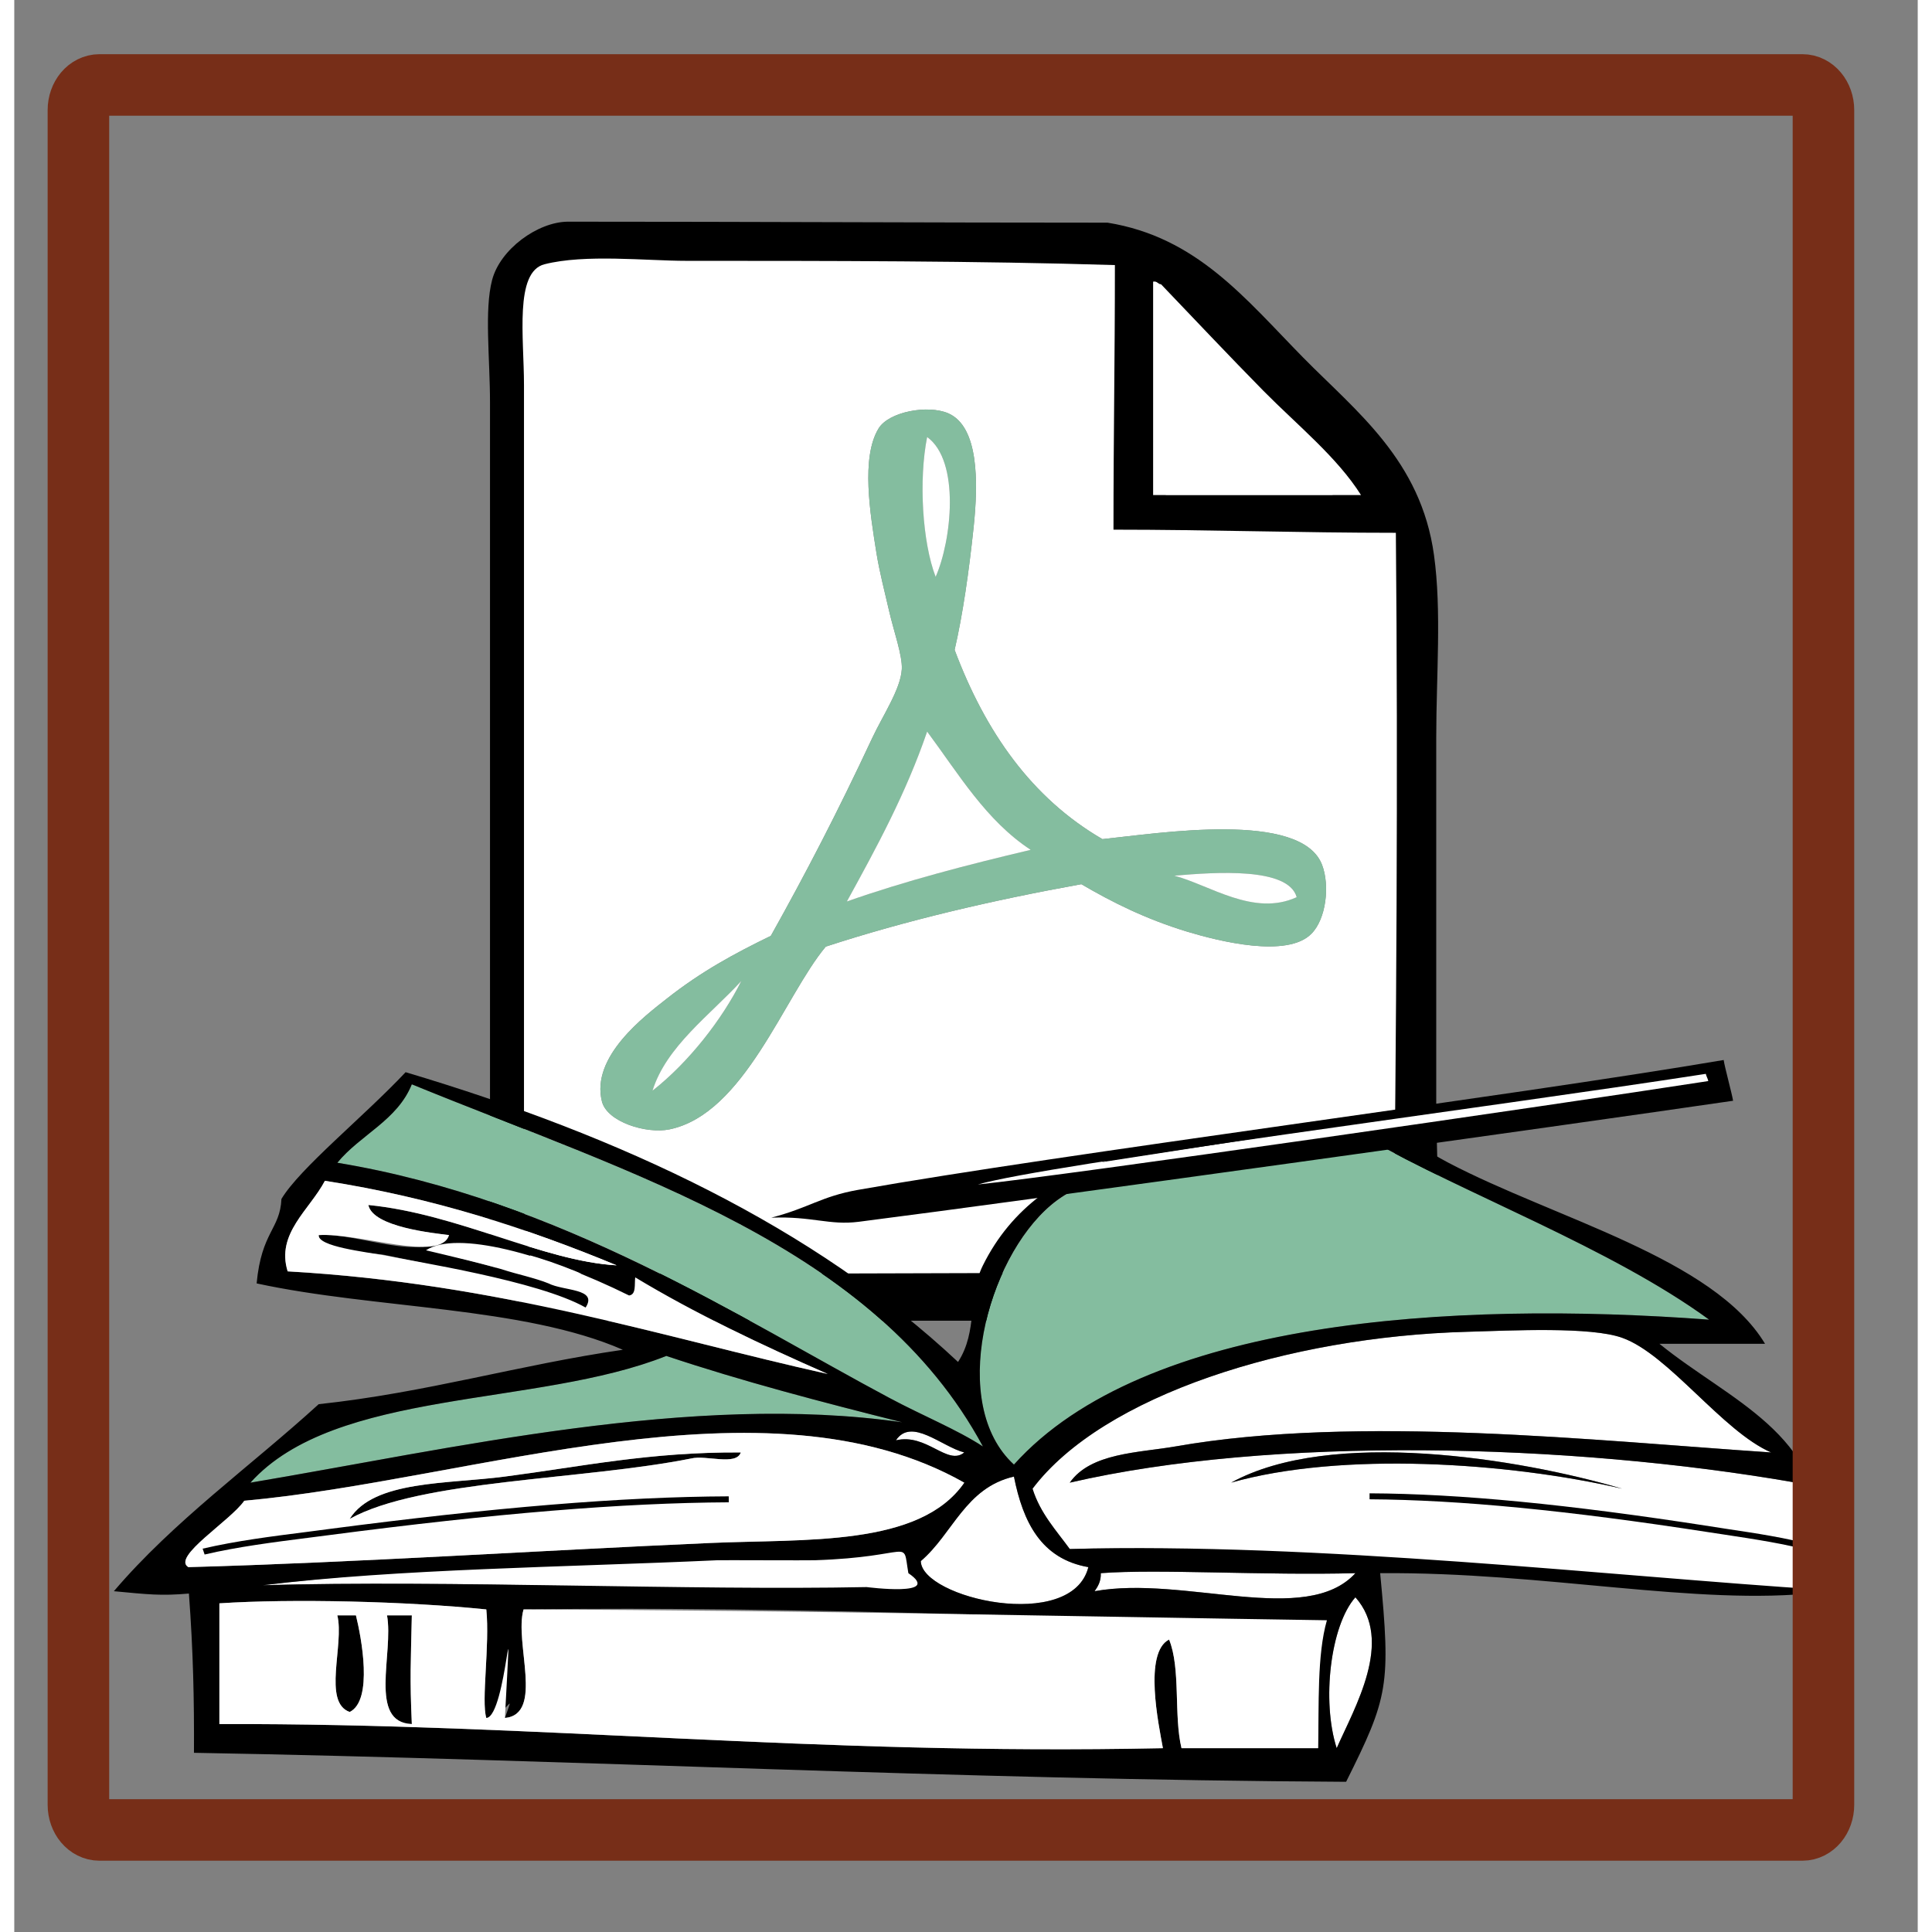 <?xml version="1.0" encoding="UTF-8" standalone="no"?>
<!-- Created with Inkscape (http://www.inkscape.org/) -->

<svg
   version="1.1"
   id="svg2"
   xml:space="preserve"
   width="16"
   height="16"
   viewBox="0 0 41.217 41.835"
   sodipodi:docname="annotated pdf-button.ai.svg"
   inkscape:version="1.1 (ce6663b3b7, 2021-05-25)"
   xmlns:inkscape="http://www.inkscape.org/namespaces/inkscape"
   xmlns:sodipodi="http://sodipodi.sourceforge.net/DTD/sodipodi-0.dtd"
   xmlns="http://www.w3.org/2000/svg"
   xmlns:svg="http://www.w3.org/2000/svg"><rect x="0" y="0" width="41.217" height="41.835" fill="#808080" stroke="none"/><defs
     id="defs6"><clipPath
       clipPathUnits="userSpaceOnUse"
       id="clipPath16"><path
         d="M 0,31.376 H 30.913 V 0 H 0 Z"
         id="path14" /></clipPath></defs><sodipodi:namedview
     id="namedview4"
     pagecolor="#ffffff"
     bordercolor="#666666"
     borderopacity="1.0"
     inkscape:pageshadow="2"
     inkscape:pageopacity="0.0"
     inkscape:pagecheckerboard="0"
     showgrid="false"
     inkscape:zoom="20.174334"
     inkscape:cx="20.62026"
     inkscape:cy="20.892883"
     inkscape:window-width="1848"
     inkscape:window-height="1016"
     inkscape:window-x="2632"
     inkscape:window-y="775"
     inkscape:window-maximized="1"
     inkscape:current-layer="g8" /><g
     id="g8"
     inkscape:groupmode="layer"
     inkscape:label="annotated pdf-button"
     transform="matrix(1.333,0,0,-1.333,0,41.835)"><g
       id="g10"><g
         id="g12"
         clip-path="url(#clipPath16)"><g
           id="g18"
           transform="translate(18.706,23.342)"><path
             d="M 0,0 H 2.711 C 2.398,0.496 1.887,0.909 1.441,1.361 0.987,1.825 0.535,2.306 0.104,2.76 0.061,2.762 0.057,2.804 0,2.794 Z m -7.444,3.354 c -0.606,0 -1.515,0.155 -2.127,0 C -10.026,3.237 -9.88,2.244 -9.88,1.536 v -11.874 c 0,-0.66 -0.075,-1.359 0.103,-1.886 3.13,-0.129 6.601,-0.069 9.812,-0.069 1.087,0 2.18,-0.087 3.191,0.103 0.137,3.541 0.068,7.474 0.034,11.072 h -4.357 v 4.436 c -2.06,0.064 -4.244,0.036 -6.347,0.036 m -2.274,1.087 c 2.973,0 5.85,-0.016 8.772,-0.016 C 0.505,4.19 1.287,3.195 2.23,2.235 3.094,1.357 4.145,0.567 4.357,-0.978 4.482,-1.882 4.393,-2.928 4.393,-3.946 v -5.938 c 0,-1.512 0.271,-3.325 -1.065,-3.528 H -9.915 c -0.463,0.173 -0.834,0.419 -0.995,0.943 -0.132,0.433 -0.068,1.327 -0.068,2.026 V 1.502 c 0,0.72 -0.094,1.5 0.034,1.991 0.131,0.502 0.74,0.942 1.226,0.948"
             style="fill:#000000;fill-opacity:1;fill-rule:evenodd;stroke:none"
             id="path20" /></g><g
           id="g22"
           transform="translate(19.049,16.251)"><path
             d="M 0,0 C 0.522,-0.158 1.632,-0.435 2.023,-0.034 2.262,0.207 2.323,0.749 2.195,1.084 1.857,1.97 -0.459,1.596 -1.373,1.502 -2.524,2.17 -3.274,3.245 -3.774,4.576 -3.64,5.158 -3.542,5.844 -3.465,6.567 -3.387,7.31 -3.383,8.203 -3.877,8.419 -4.21,8.563 -4.844,8.445 -5.009,8.173 -5.297,7.701 -5.146,6.789 -5.043,6.147 -4.993,5.835 -4.909,5.517 -4.837,5.205 -4.766,4.891 -4.619,4.483 -4.632,4.262 -4.65,3.938 -4.94,3.512 -5.112,3.145 -5.67,1.951 -6.194,0.941 -6.759,-0.069 -7.357,-0.36 -7.885,-0.646 -8.44,-1.082 -8.81,-1.373 -9.687,-2.03 -9.503,-2.759 c 0.083,-0.334 0.723,-0.531 1.097,-0.454 1.218,0.252 1.861,2.157 2.539,2.969 1.299,0.424 2.694,0.751 4.152,1.014 C -1.215,0.477 -0.674,0.206 0,0 m -1.17,10.827 c 0,-1.594 -0.023,-2.702 -0.023,-4.298 1.564,0 3.023,-0.051 4.587,-0.051 0.037,-3.88 0.007,-8.227 -0.039,-12.025 -1.115,-0.022 -2.24,-0.004 -3.411,0 -3.482,0.013 -7.178,-0.03 -10.529,0 -0.191,0.569 -0.184,0.911 -0.184,1.622 V 8.881 c 0,0.763 -0.157,1.834 0.332,1.959 0.659,0.169 1.657,0.056 2.308,0.056 2.263,0 4.743,0 6.959,-0.069"
             style="fill:#ffffff;fill-opacity:1;fill-rule:evenodd;stroke:none"
             id="path24" /></g><g
           id="g26"
           transform="translate(18.5,26.809)"><path
             d="m 0,0 c 0.069,0.012 0.074,-0.04 0.129,-0.043 0.538,-0.562 1.1,-1.159 1.666,-1.734 0.555,-0.561 1.193,-1.074 1.582,-1.69 l -3.377,0 z"
             style="fill:#ffffff;fill-opacity:1;fill-rule:evenodd;stroke:none"
             id="path28" /></g><g
           id="g30"
           transform="translate(10.369,13.667)"><path
             d="M 0,0 C 0.587,0.461 1.129,1.156 1.442,1.781 0.939,1.232 0.223,0.718 0,0 M 10.464,3.144 C 10.327,3.633 9.148,3.55 8.476,3.492 9.05,3.342 9.765,2.822 10.464,3.144 M 3.157,3.073 C 4.1,3.406 5.112,3.668 6.142,3.912 5.418,4.386 4.973,5.144 4.46,5.833 4.115,4.823 3.637,3.947 3.157,3.073 M 4.598,8.348 C 4.858,8.93 5.001,10.228 4.46,10.618 4.322,9.921 4.383,8.907 4.598,8.348 M 6.965,3.354 C 5.508,3.091 4.113,2.764 2.814,2.34 2.136,1.528 1.492,-0.377 0.275,-0.629 c -0.374,-0.077 -1.014,0.12 -1.098,0.454 -0.183,0.729 0.694,1.386 1.064,1.677 0.555,0.436 1.082,0.722 1.68,1.013 0.566,1.01 1.09,2.02 1.648,3.214 C 3.74,6.096 4.03,6.522 4.049,6.846 4.062,7.067 3.915,7.475 3.843,7.789 3.772,8.101 3.688,8.419 3.637,8.731 3.535,9.373 3.383,10.285 3.671,10.757 3.837,11.029 4.47,11.146 4.804,11.003 5.297,10.787 5.294,9.894 5.215,9.151 5.139,8.428 5.041,7.742 4.907,7.16 5.407,5.829 6.157,4.754 7.308,4.086 8.222,4.18 10.538,4.554 10.876,3.668 11.004,3.333 10.942,2.791 10.704,2.55 10.313,2.149 9.203,2.426 8.681,2.584 8.007,2.79 7.466,3.061 6.965,3.354"
             style="fill:#84bd9f;fill-opacity:1;fill-rule:evenodd;stroke:none"
             id="path32" /></g><g
           id="g34"
           transform="translate(14.829,24.285)"><path
             d="M 0,0 C 0.541,-0.391 0.397,-1.688 0.138,-2.271 -0.078,-1.711 -0.139,-0.697 0,0"
             style="fill:#ffffff;fill-opacity:1;fill-rule:evenodd;stroke:none"
             id="path36" /></g><g
           id="g38"
           transform="translate(14.829,19.5)"><path
             d="M 0,0 C 0.512,-0.689 0.958,-1.447 1.682,-1.921 0.651,-2.165 -0.36,-2.427 -1.304,-2.76 -0.824,-1.886 -0.346,-1.01 0,0"
             style="fill:#ffffff;fill-opacity:1;fill-rule:evenodd;stroke:none"
             id="path40" /></g><g
           id="g42"
           transform="translate(18.844,17.159)"><path
             d="M 0,0 C 0.673,0.058 1.852,0.141 1.988,-0.349 1.289,-0.67 0.574,-0.15 0,0"
             style="fill:#ffffff;fill-opacity:1;fill-rule:evenodd;stroke:none"
             id="path44" /></g><g
           id="g46"
           transform="translate(11.81,15.448)"><path
             d="M 0,0 C -0.313,-0.625 -0.854,-1.32 -1.442,-1.781 -1.219,-1.063 -0.503,-0.549 0,0"
             style="fill:#ffffff;fill-opacity:1;fill-rule:evenodd;stroke:none"
             id="path48" /></g><g
           id="g50"
           transform="translate(27.532,9.947)"><path
             d="m 0,0 c -4.213,0.315 -9.182,-0.004 -11.293,-2.354 -1.066,0.976 -0.448,3.328 0.605,4.216 1.077,0.91 3.69,0.803 5.143,1.079 C -3.999,2.053 -1.594,1.165 0,0"
             style="fill:#84bd9f;fill-opacity:1;fill-rule:evenodd;stroke:none"
             id="path52" /></g><g
           id="g54"
           transform="translate(19.768,7.3)"><path
             d="M 0,0 C 1.783,0.506 4.484,0.333 6.352,-0.099 4.672,0.395 1.617,0.891 0,0 M 8.771,0.49 C 5.967,0.677 2.054,1.109 -0.908,0.588 -1.504,0.484 -2.283,0.485 -2.622,0 0.652,0.758 5.488,0.645 9.176,0 9.268,-0.466 9.287,-1.493 9.289,-1.783 8.146,-1.712 1.403,-0.968 -2.622,-1.078 -2.845,-0.772 -3.101,-0.499 -3.227,-0.099 -2.084,1.416 0.923,2.37 3.832,2.45 4.567,2.472 5.84,2.536 6.352,2.353 7.105,2.085 7.979,0.834 8.771,0.49"
             style="fill:#ffffff;fill-opacity:1;fill-rule:evenodd;stroke:none"
             id="path56" /></g><g
           id="g58"
           transform="translate(14.424,8.28)"><path
             d="m 0,0 c -3.408,0.488 -7.314,-0.43 -10.587,-0.98 1.379,1.535 4.658,1.221 6.755,2.058 C -2.607,0.668 -1.311,0.329 0,0"
             style="fill:#84bd9f;fill-opacity:1;fill-rule:evenodd;stroke:none"
             id="path60" /></g><g
           id="g62"
           transform="translate(15.432,7.79)"><path
             d="M 0,0 C -0.271,-0.225 -0.611,0.317 -1.11,0.197 -0.859,0.575 -0.363,0.092 0,0"
             style="fill:#ffffff;fill-opacity:1;fill-rule:evenodd;stroke:none"
             id="path64" /></g><g
           id="g66"
           transform="translate(5.449,6.711)"><path
             d="M 0,0 C 0.392,0.628 1.584,0.564 2.521,0.688 3.767,0.85 4.875,1.089 6.353,1.079 6.278,0.858 5.787,1.041 5.547,0.981 3.776,0.629 1.147,0.638 0,0"
             style="fill:#000000;fill-opacity:1;fill-rule:evenodd;stroke:none"
             id="path68" /></g><g
           id="g70"
           transform="translate(26.12,7.201)"><path
             d="M 0,0 C -1.867,0.432 -4.568,0.604 -6.352,0.099 -4.734,0.989 -1.68,0.493 0,0"
             style="fill:#000000;fill-opacity:1;fill-rule:evenodd;stroke:none"
             id="path72" /></g><g
           id="g74"
           transform="translate(16.239,7.398)"><path
             d="M 0,0 C 0.147,-0.739 0.441,-1.337 1.209,-1.471 0.938,-2.538 -1.501,-1.974 -1.513,-1.373 -0.993,-0.93 -0.79,-0.181 0,0"
             style="fill:#ffffff;fill-opacity:1;fill-rule:evenodd;stroke:none"
             id="path76" /></g><g
           id="g78"
           transform="translate(14.604,5.845)"><path
             d="m 0,0 c 0.113,-0.298 0.25,-0.313 -0.784,-0.309 -2.819,0.011 -6.753,0.184 -9.781,0.098 2.227,0.269 5.383,0.411 7.886,0.478 C -0.359,0.328 -0.186,0.653 0,0"
             style="fill:#ffffff;fill-opacity:1;fill-rule:evenodd;stroke:none"
             id="path80" /></g><g
           id="g82"
           transform="translate(21.786,5.829)"><path
             d="M 0,0 C -0.803,-0.879 -2.78,-0.029 -4.236,-0.293 -4.183,-0.215 -4.132,-0.135 -4.135,0 -3.211,0.071 -1.473,-0.04 0,0"
             style="fill:#ffffff;fill-opacity:1;fill-rule:evenodd;stroke:none"
             id="path84" /></g><g
           id="g86"
           transform="translate(21.786,5.438)"><path
             d="M 0,0 C 0.629,-0.707 -0.013,-1.789 -0.304,-2.451 -0.55,-1.688 -0.406,-0.458 0,0"
             style="fill:#ffffff;fill-opacity:1;fill-rule:evenodd;stroke:none"
             id="path88" /></g><g
           id="g90"
           transform="translate(5.248,5.144)"><path
             d="M 0,0 H 0.302 C 0.389,-0.352 0.587,-1.379 0.201,-1.569 -0.244,-1.414 0.116,-0.476 0,0"
             style="fill:#000000;fill-opacity:1;fill-rule:evenodd;stroke:none"
             id="path92" /></g><g
           id="g94"
           transform="translate(6.055,5.144)"><path
             d="M 0,0 H 0.403 C 0.387,-0.792 0.369,-0.998 0.403,-1.766 -0.309,-1.739 0.111,-0.612 0,0"
             style="fill:#000000;fill-opacity:1;fill-rule:evenodd;stroke:none"
             id="path96" /></g><g
           id="g98"
           transform="translate(5.248,12.496)"><path
             d="m 0,0 c 0.373,0.455 0.974,0.688 1.21,1.274 3.595,-1.47 7.519,-2.624 9.277,-5.882 -0.421,0.274 -0.98,0.501 -1.512,0.784 C 6.559,-2.537 3.627,-0.599 0,0"
             style="fill:#84bd9f;fill-opacity:1;fill-rule:evenodd;stroke:none"
             id="path100" /></g><g
           id="g102"
           transform="translate(21.482,2.986)"><path
             d="M 0,0 C 0.291,0.662 0.933,1.744 0.304,2.451 -0.103,1.993 -0.246,0.764 0,0 m -13.814,0.49 c -0.085,0.282 0.059,1.183 0,1.764 -1.292,0.132 -3.159,0.177 -4.336,0.099 V 0.392 C -12.883,0.405 -8.555,-0.119 -2.823,0 -2.893,0.385 -3.14,1.552 -2.723,1.765 -2.531,1.297 -2.649,0.527 -2.521,0 h 2.219 c 0.016,0.703 -0.06,1.496 0.101,2.059 -4.164,0.022 -8.399,0.258 -13.008,0.195 -0.156,-0.534 0.339,-1.701 -0.303,-1.764 0.182,0.518 0.029,0.017 -0.302,0 m 9.982,2.353 C -3.828,2.708 -3.879,2.628 -3.933,2.55 c 1.456,0.263 3.434,-0.586 4.237,0.293 -1.473,-0.04 -3.211,0.071 -4.136,0 m -6.229,0.21 c -2.501,-0.115 -5.155,-0.137 -7.383,-0.406 3.028,0.086 6.924,-0.088 9.807,-0.03 0.009,0 1.249,-0.163 0.679,0.226 -0.101,0.591 0.103,0.263 -1.519,0.21 -0.105,-0.004 -1.512,0.003 -1.584,0 M -6.756,3.039 C -6.744,2.438 -4.305,1.874 -4.034,2.941 -4.802,3.075 -5.096,3.673 -5.243,4.412 -6.033,4.231 -6.236,3.482 -6.756,3.039 M -7.16,5.001 c 0.499,0.12 0.839,-0.422 1.11,-0.197 -0.363,0.092 -0.859,0.575 -1.11,0.197 M -17.746,4.02 c -0.225,-0.327 -1.184,-0.914 -0.908,-1.079 2.706,0.074 5.695,0.27 8.469,0.392 1.548,0.069 3.411,-0.067 4.135,0.98 -3.22,1.824 -7.989,0.04 -11.696,-0.293 m 6.856,2.352 c -2.097,-0.837 -5.377,-0.523 -6.756,-2.059 3.274,0.551 7.18,1.469 10.588,0.981 -1.311,0.329 -2.607,0.668 -3.832,1.078 M 4.638,6.666 C 4.126,6.85 2.854,6.785 2.118,6.764 -0.791,6.684 -3.798,5.729 -4.941,4.215 -4.815,3.814 -4.559,3.541 -4.336,3.235 -0.311,3.346 4.434,2.796 7.919,2.572 7.651,2.574 7.894,2.806 7.765,2.941 7.69,3.424 7.554,3.848 7.462,4.313 c -3.688,0.645 -8.524,0.758 -11.798,0 0.339,0.486 1.118,0.485 1.714,0.588 C 0.34,5.423 4.253,4.99 7.058,4.804 6.265,5.147 5.392,6.398 4.638,6.666 m -16.335,1.177 c -1.437,0.595 -2.97,1.098 -4.739,1.373 -0.248,-0.473 -0.797,-0.856 -0.605,-1.471 3.448,-0.195 6.11,-1.074 8.774,-1.667 -1.088,0.479 -2.152,0.982 -3.127,1.569 -0.016,-0.116 0.018,-0.279 -0.101,-0.293 -1.173,0.577 -2.297,0.983 -3.025,0.685 0.401,-0.116 0.895,-0.226 1.714,-0.489 0.251,-0.128 0.809,-0.079 0.606,-0.393 -0.919,0.382 -2.871,0.775 -3.298,0.862 -0.305,0.035 -1.056,0.082 -1.039,0.315 0.665,0.042 1.681,-0.458 2.118,0 -0.234,0.031 -1.239,0.127 -1.31,0.489 1.463,-0.144 2.827,-0.91 4.032,-0.98 M 0.505,9.902 C -0.948,9.626 -3.562,9.733 -4.638,8.823 -5.691,7.935 -6.309,5.583 -5.243,4.607 -3.132,6.957 1.837,7.276 6.05,6.961 4.456,8.126 2.051,9.014 0.505,9.902 M -7.259,5.686 c 0.532,-0.284 1.091,-0.51 1.512,-0.785 -1.757,3.259 -5.682,4.412 -9.277,5.883 -0.236,-0.587 -0.837,-0.819 -1.21,-1.274 3.627,-0.599 6.559,-2.537 8.975,-3.824 m 1.108,0.588 C -5.823,6.781 -6,7.334 -5.747,7.843 -4.814,9.725 -2.56,9.985 0,10.099 1.103,10.147 1.009,9.934 1.815,9.51 3.544,8.604 6.123,7.959 6.958,6.569 H 5.243 C 6.384,5.641 7.901,5.116 7.874,3.331 7.864,3.106 7.919,2.93 7.827,2.528 5.855,2.305 3.394,2.864 0.706,2.843 0.88,1.021 0.839,0.827 0.153,-0.546 c -6.351,0.033 -12.443,0.36 -18.716,0.471 0.004,0.878 -0.012,1.638 -0.082,2.587 -0.46,-0.04 -0.662,-0.014 -1.219,0.038 0.974,1.143 2.218,2.027 3.327,3.038 1.756,0.188 3.245,0.638 4.941,0.884 -1.623,0.708 -4.024,0.661 -5.949,1.078 0.079,0.842 0.381,0.877 0.403,1.372 0.298,0.499 1.345,1.343 2.017,2.059 3.524,-1.05 6.629,-2.51 8.974,-4.707"
             style="fill:#000000;fill-opacity:1;fill-rule:evenodd;stroke:none"
             id="path104" /></g><g
           id="g106"
           transform="translate(5.752,11.81)"><path
             d="m 0,0 c 0.072,-0.362 1.077,-0.458 1.311,-0.489 -0.136,-0.452 -1.454,0.042 -2.118,0 -0.014,-0.187 0.752,-0.271 1.077,-0.331 0.476,-0.101 2.486,-0.409 3.259,-0.846 0.204,0.313 -0.355,0.265 -0.605,0.393 -0.193,0.08 -0.583,0.171 -0.659,0.198 -0.259,0.088 -1.057,0.274 -1.329,0.339 0.492,0.329 1.935,-0.058 3.299,-0.734 0.119,0.015 0.085,0.178 0.1,0.294 0.975,-0.588 2.039,-1.091 3.127,-1.569 -2.663,0.593 -5.326,1.472 -8.773,1.667 -0.192,0.615 0.356,0.998 0.605,1.471 C 1.063,0.118 2.596,-0.385 4.033,-0.98 2.827,-0.91 1.464,-0.145 0,0"
             style="fill:#ffffff;fill-opacity:1;fill-rule:evenodd;stroke:none"
             id="path108" /></g><g
           id="g110"
           transform="translate(6.458,3.378)"><path
             d="M 0,0 C -0.034,0.768 -0.017,0.974 0,1.766 H -0.403 C -0.292,1.153 -0.712,0.026 0,0 m -1.009,0.196 c 0.386,0.191 0.188,1.218 0.101,1.57 H -1.21 C -1.094,1.29 -1.454,0.352 -1.009,0.196 M 1.512,0.099 C 2.154,0.161 1.659,1.328 1.815,1.862 6.464,1.847 10.724,1.748 14.865,1.686 14.703,1.123 14.738,0.312 14.722,-0.392 h -2.219 c -0.128,0.528 -0.01,1.297 -0.202,1.765 -0.417,-0.213 -0.17,-1.38 -0.1,-1.765 C 6.469,-0.511 2.141,0.014 -3.126,0 v 1.961 c 1.177,0.078 3.043,0.033 4.336,-0.099 0.059,-0.581 -0.085,-1.481 0,-1.763 0.331,0.016 0.434,2.507 0.302,0"
             style="fill:#ffffff;fill-opacity:1;fill-rule:evenodd;stroke:none"
             id="path112" /></g><g
           id="g114"
           transform="translate(10.996,7.692)"><path
             d="M 0,0 C 0.24,0.06 0.731,-0.123 0.806,0.098 -0.672,0.107 -1.78,-0.132 -3.026,-0.294 -3.962,-0.417 -5.155,-0.354 -5.547,-0.981 -4.399,-0.344 -1.771,-0.353 0,0 M 4.436,-0.393 C 3.712,-1.44 1.849,-1.304 0.301,-1.373 c -2.775,-0.122 -5.763,-0.318 -8.469,-0.392 -0.276,0.165 0.683,0.752 0.908,1.078 3.707,0.333 8.476,2.118 11.696,0.294"
             style="fill:#ffffff;fill-opacity:1;fill-rule:evenodd;stroke:none"
             id="path116" /></g><g
           id="g118"
           transform="translate(29.223,6.181)"><path
             d="m 0,0 c -0.453,0.125 -0.948,0.199 -1.426,0.272 -0.09,0.013 -0.18,0.027 -0.271,0.041 -2.3,0.356 -4.05,0.526 -5.51,0.535 V 0.945 C -5.742,0.938 -3.986,0.768 -1.68,0.41 -1.591,0.396 -1.5,0.383 -1.41,0.368 -0.93,0.296 -0.433,0.222 0.028,0.095 Z"
             style="fill:#000000;fill-opacity:1;fill-rule:nonzero;stroke:none"
             id="path120" /></g><g
           id="g122"
           transform="translate(3.092,6.132)"><path
             d="M 0,0 C 0.538,0.126 1.121,0.2 1.686,0.272 1.792,0.285 1.899,0.3 2.005,0.313 4.722,0.669 6.791,0.839 8.515,0.848 L 8.514,0.945 C 6.784,0.938 4.709,0.767 1.987,0.41 1.881,0.396 1.774,0.383 1.667,0.368 1.099,0.296 0.512,0.222 -0.032,0.095 Z"
             style="fill:#000000;fill-opacity:1;fill-rule:nonzero;stroke:none"
             id="path124" /></g><g
           id="g126"
           transform="translate(29.389,2.067)"><path
             d="m 0,0 c 0,-0.227 -0.152,-0.409 -0.342,-0.409 h -27.662 c -0.19,0 -0.343,0.182 -0.343,0.409 v 27.528 c 0,0.227 0.153,0.409 0.343,0.409 H -0.342 C -0.152,27.937 0,27.755 0,27.528 Z"
             style="fill:none;stroke:#772e18;stroke-width:1;stroke-linecap:butt;stroke-linejoin:miter;stroke-miterlimit:10;stroke-dasharray:none;stroke-opacity:1"
             id="path128" /></g><g
           id="g130"
           transform="translate(15.522,12.076)"><path
             d="M 0,0 -0.01,0.096 11.979,1.955 12.035,1.683 Z"
             style="fill:#ffffff;fill-opacity:1;fill-rule:evenodd;stroke:none"
             id="path132" /></g><g
           id="g134"
           transform="translate(15.653,12.143)"><path
             d="M 0,0 C 1.133,0.327 8.281,1.248 11.825,1.797 11.832,1.76 11.859,1.717 11.865,1.68 9.242,1.274 1.427,0.146 0,0 M 12.115,2.022 C 8.633,1.43 1.344,0.495 -1.949,-0.088 c -0.6,-0.107 -0.793,-0.292 -1.407,-0.451 0.669,0.025 0.942,-0.128 1.421,-0.067 2.815,0.359 11.48,1.568 14.203,1.966 -0.02,0.123 -0.135,0.54 -0.153,0.662"
             style="fill:#000000;fill-opacity:1;fill-rule:evenodd;stroke:none"
             id="path136" /></g></g></g></g></svg>
